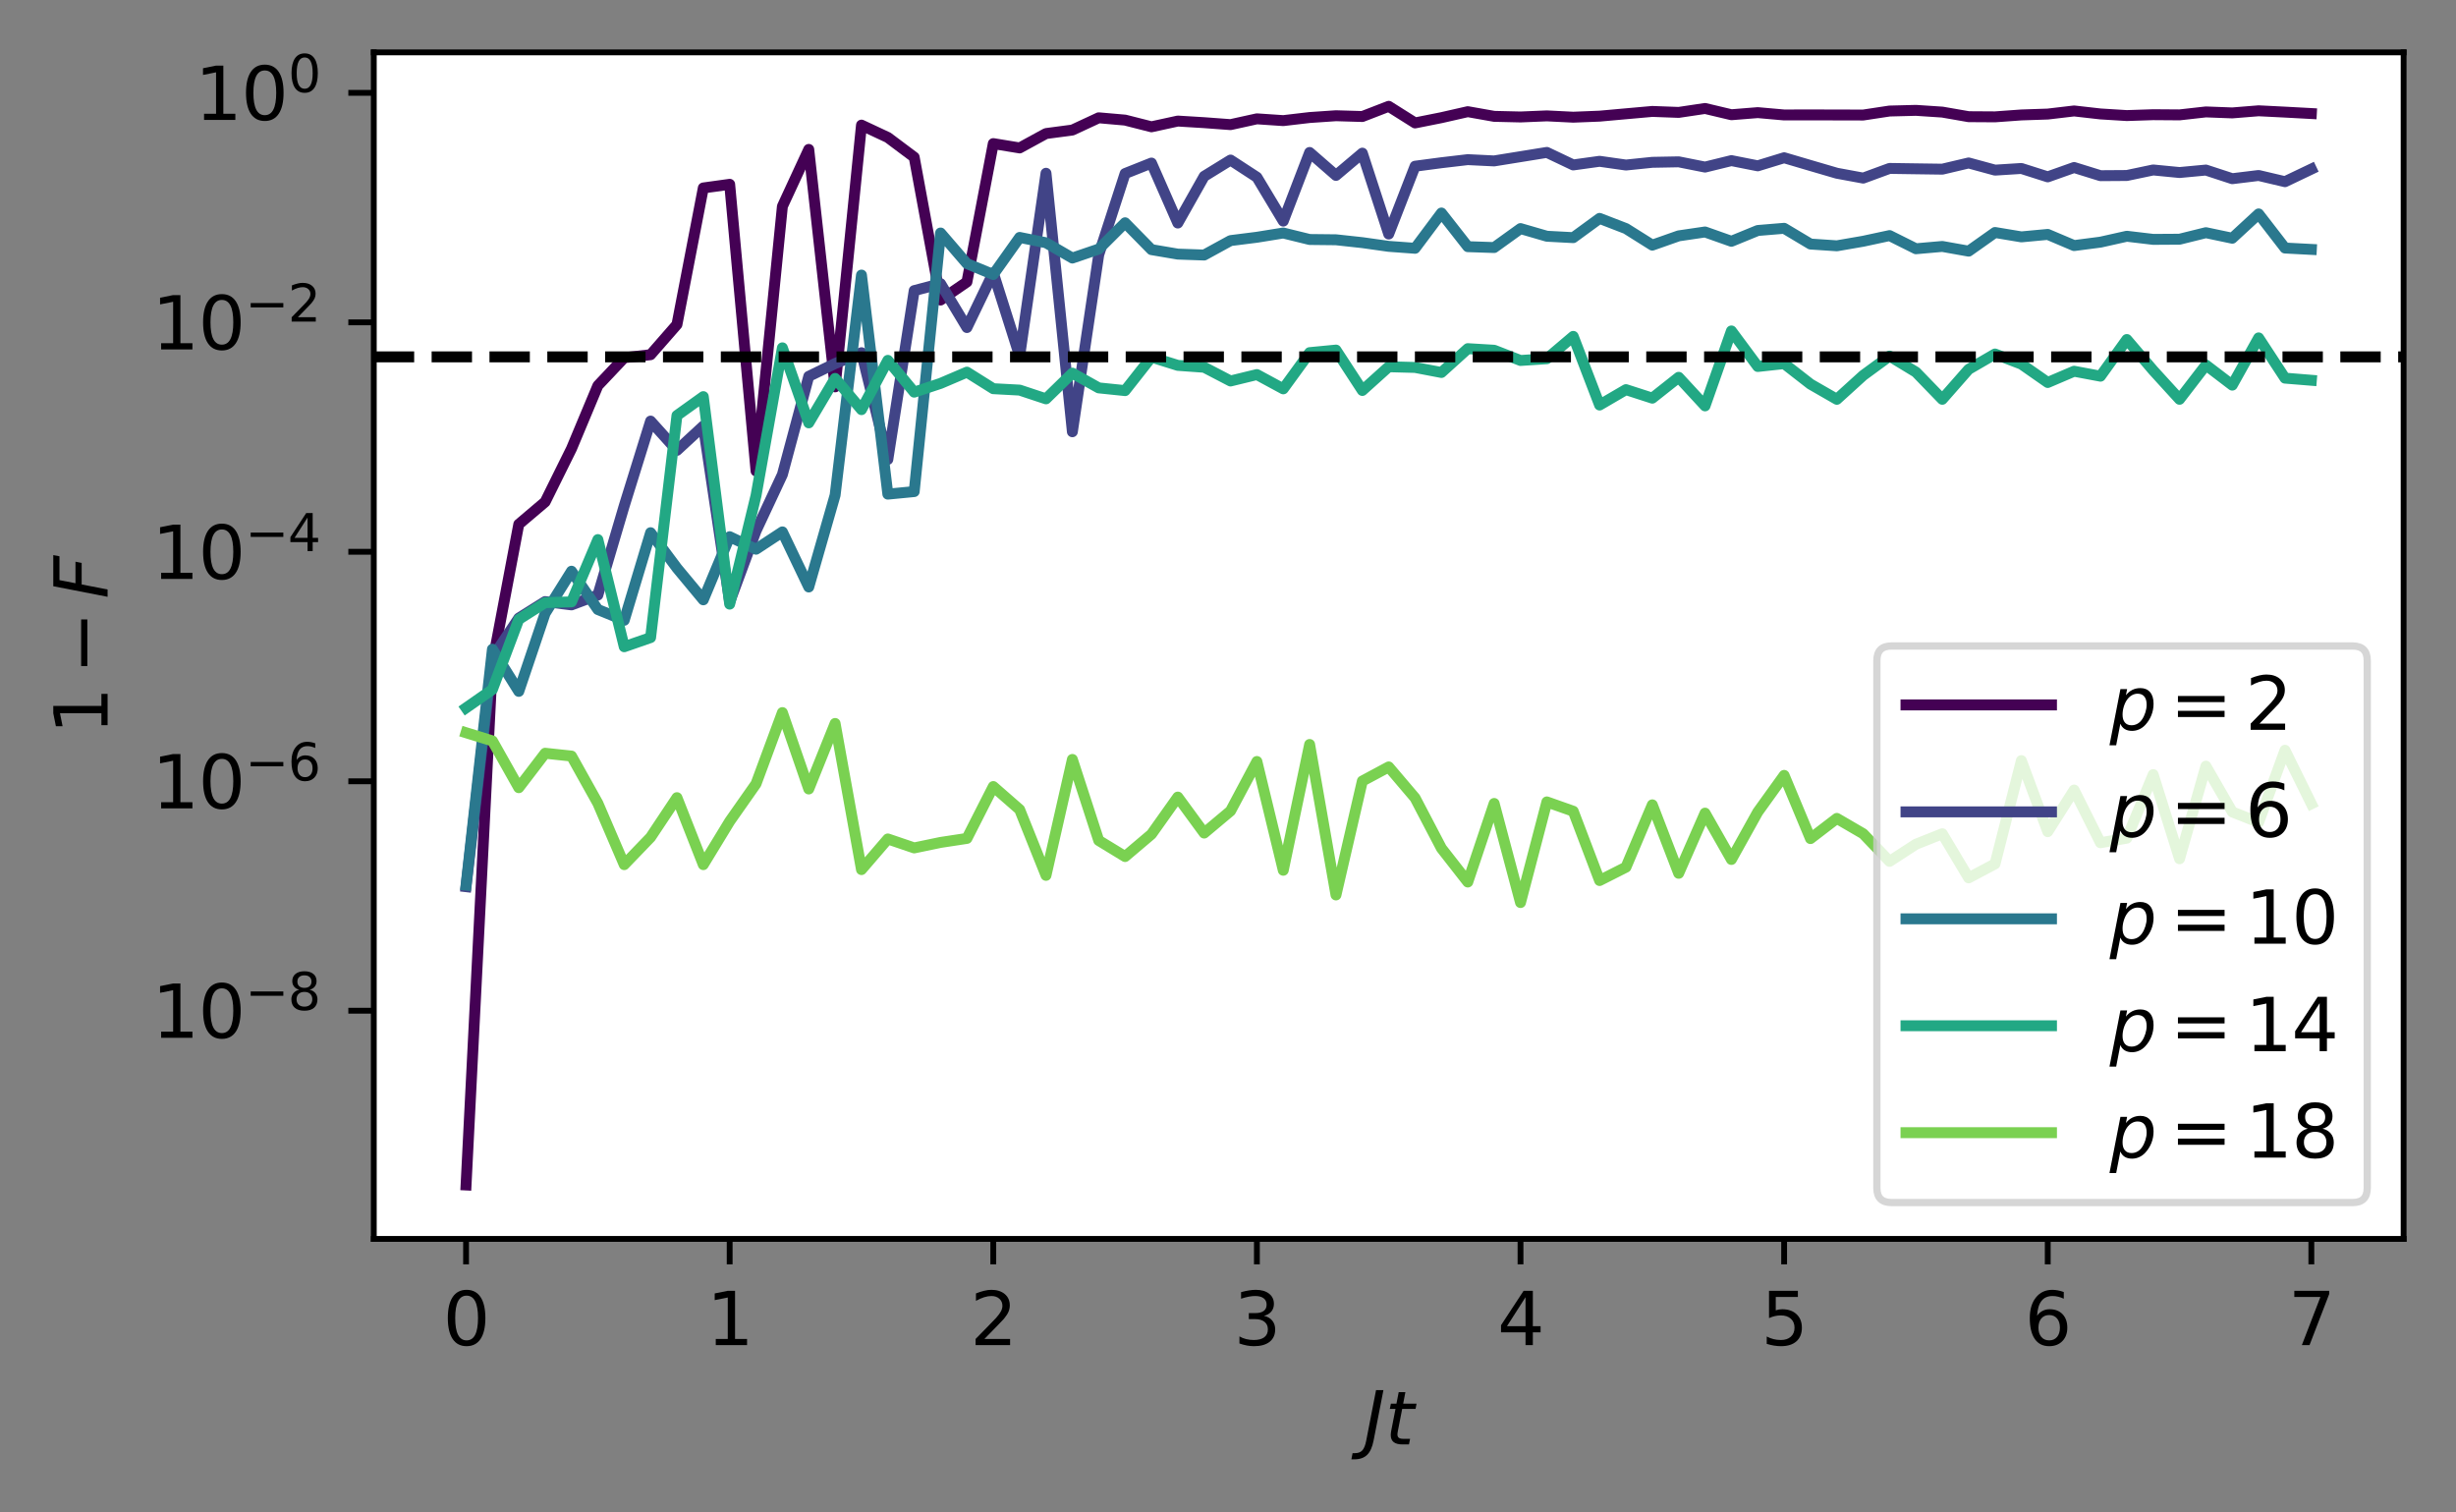 <?xml version="1.0" encoding="utf-8" standalone="no"?>
<!DOCTYPE svg PUBLIC "-//W3C//DTD SVG 1.1//EN"
  "http://www.w3.org/Graphics/SVG/1.1/DTD/svg11.dtd">
<svg height="207.836pt" version="1.1" viewBox="0 0 337.578 207.836" width="337.578pt" xmlns="http://www.w3.org/2000/svg" xmlns:xlink="http://www.w3.org/1999/xlink">
 <rect x="0" y="0" width="337.578" height="207.836" fill="#808080" stroke="none"/>
 <defs>
  <style type="text/css">*{stroke-linecap:butt;stroke-linejoin:round;}</style>
 </defs>
 <g id="figure_1">
  <g id="patch_1">
   <path d="M 0 207.836 
L 337.578 207.836 
L 337.578 0 
L 0 0 
z
" style="fill:none;"/>
  </g>
  <g id="axes_1">
   <g id="patch_2">
    <path d="M 51.378 170.28 
L 330.378 170.28 
L 330.378 7.2 
L 51.378 7.2 
z
" style="fill:#ffffff;"/>
   </g>
   <g id="matplotlib.axis_1">
    <g id="xtick_1">
     <g id="line2d_1">
      <defs>
       <path d="M 0 0 
L 0 3.5 
" id="me3465b8589" style="stroke:#000000;stroke-width:0.8;"/>
      </defs>
      <g>
       <use style="stroke:#000000;stroke-width:0.8;" x="64.06" xlink:href="#me3465b8589" y="170.28"/>
      </g>
     </g>
     <g id="text_1">
      <!-- 0 -->
      <g transform="translate(60.879 184.878)scale(0.1 -0.1)">
       <defs>
        <path d="M 2034 4250 
Q 1547 4250 1301 3770 
Q 1056 3291 1056 2328 
Q 1056 1369 1301 889 
Q 1547 409 2034 409 
Q 2525 409 2770 889 
Q 3016 1369 3016 2328 
Q 3016 3291 2770 3770 
Q 2525 4250 2034 4250 
z
M 2034 4750 
Q 2819 4750 3233 4129 
Q 3647 3509 3647 2328 
Q 3647 1150 3233 529 
Q 2819 -91 2034 -91 
Q 1250 -91 836 529 
Q 422 1150 422 2328 
Q 422 3509 836 4129 
Q 1250 4750 2034 4750 
z
" id="DejaVuSans-30" transform="scale(0.016)"/>
       </defs>
       <use xlink:href="#DejaVuSans-30"/>
      </g>
     </g>
    </g>
    <g id="xtick_2">
     <g id="line2d_2">
      <g>
       <use style="stroke:#000000;stroke-width:0.8;" x="100.294" xlink:href="#me3465b8589" y="170.28"/>
      </g>
     </g>
     <g id="text_2">
      <!-- 1 -->
      <g transform="translate(97.112 184.878)scale(0.1 -0.1)">
       <defs>
        <path d="M 794 531 
L 1825 531 
L 1825 4091 
L 703 3866 
L 703 4441 
L 1819 4666 
L 2450 4666 
L 2450 531 
L 3481 531 
L 3481 0 
L 794 0 
L 794 531 
z
" id="DejaVuSans-31" transform="scale(0.016)"/>
       </defs>
       <use xlink:href="#DejaVuSans-31"/>
      </g>
     </g>
    </g>
    <g id="xtick_3">
     <g id="line2d_3">
      <g>
       <use style="stroke:#000000;stroke-width:0.8;" x="136.527" xlink:href="#me3465b8589" y="170.28"/>
      </g>
     </g>
     <g id="text_3">
      <!-- 2 -->
      <g transform="translate(133.346 184.878)scale(0.1 -0.1)">
       <defs>
        <path d="M 1228 531 
L 3431 531 
L 3431 0 
L 469 0 
L 469 531 
Q 828 903 1448 1529 
Q 2069 2156 2228 2338 
Q 2531 2678 2651 2914 
Q 2772 3150 2772 3378 
Q 2772 3750 2511 3984 
Q 2250 4219 1831 4219 
Q 1534 4219 1204 4116 
Q 875 4013 500 3803 
L 500 4441 
Q 881 4594 1212 4672 
Q 1544 4750 1819 4750 
Q 2544 4750 2975 4387 
Q 3406 4025 3406 3419 
Q 3406 3131 3298 2873 
Q 3191 2616 2906 2266 
Q 2828 2175 2409 1742 
Q 1991 1309 1228 531 
z
" id="DejaVuSans-32" transform="scale(0.016)"/>
       </defs>
       <use xlink:href="#DejaVuSans-32"/>
      </g>
     </g>
    </g>
    <g id="xtick_4">
     <g id="line2d_4">
      <g>
       <use style="stroke:#000000;stroke-width:0.8;" x="172.761" xlink:href="#me3465b8589" y="170.28"/>
      </g>
     </g>
     <g id="text_4">
      <!-- 3 -->
      <g transform="translate(169.58 184.878)scale(0.1 -0.1)">
       <defs>
        <path d="M 2597 2516 
Q 3050 2419 3304 2112 
Q 3559 1806 3559 1356 
Q 3559 666 3084 287 
Q 2609 -91 1734 -91 
Q 1441 -91 1130 -33 
Q 819 25 488 141 
L 488 750 
Q 750 597 1062 519 
Q 1375 441 1716 441 
Q 2309 441 2620 675 
Q 2931 909 2931 1356 
Q 2931 1769 2642 2001 
Q 2353 2234 1838 2234 
L 1294 2234 
L 1294 2753 
L 1863 2753 
Q 2328 2753 2575 2939 
Q 2822 3125 2822 3475 
Q 2822 3834 2567 4026 
Q 2313 4219 1838 4219 
Q 1578 4219 1281 4162 
Q 984 4106 628 3988 
L 628 4550 
Q 988 4650 1302 4700 
Q 1616 4750 1894 4750 
Q 2613 4750 3031 4423 
Q 3450 4097 3450 3541 
Q 3450 3153 3228 2886 
Q 3006 2619 2597 2516 
z
" id="DejaVuSans-33" transform="scale(0.016)"/>
       </defs>
       <use xlink:href="#DejaVuSans-33"/>
      </g>
     </g>
    </g>
    <g id="xtick_5">
     <g id="line2d_5">
      <g>
       <use style="stroke:#000000;stroke-width:0.8;" x="208.995" xlink:href="#me3465b8589" y="170.28"/>
      </g>
     </g>
     <g id="text_5">
      <!-- 4 -->
      <g transform="translate(205.814 184.878)scale(0.1 -0.1)">
       <defs>
        <path d="M 2419 4116 
L 825 1625 
L 2419 1625 
L 2419 4116 
z
M 2253 4666 
L 3047 4666 
L 3047 1625 
L 3713 1625 
L 3713 1100 
L 3047 1100 
L 3047 0 
L 2419 0 
L 2419 1100 
L 313 1100 
L 313 1709 
L 2253 4666 
z
" id="DejaVuSans-34" transform="scale(0.016)"/>
       </defs>
       <use xlink:href="#DejaVuSans-34"/>
      </g>
     </g>
    </g>
    <g id="xtick_6">
     <g id="line2d_6">
      <g>
       <use style="stroke:#000000;stroke-width:0.8;" x="245.229" xlink:href="#me3465b8589" y="170.28"/>
      </g>
     </g>
     <g id="text_6">
      <!-- 5 -->
      <g transform="translate(242.048 184.878)scale(0.1 -0.1)">
       <defs>
        <path d="M 691 4666 
L 3169 4666 
L 3169 4134 
L 1269 4134 
L 1269 2991 
Q 1406 3038 1543 3061 
Q 1681 3084 1819 3084 
Q 2600 3084 3056 2656 
Q 3513 2228 3513 1497 
Q 3513 744 3044 326 
Q 2575 -91 1722 -91 
Q 1428 -91 1123 -41 
Q 819 9 494 109 
L 494 744 
Q 775 591 1075 516 
Q 1375 441 1709 441 
Q 2250 441 2565 725 
Q 2881 1009 2881 1497 
Q 2881 1984 2565 2268 
Q 2250 2553 1709 2553 
Q 1456 2553 1204 2497 
Q 953 2441 691 2322 
L 691 4666 
z
" id="DejaVuSans-35" transform="scale(0.016)"/>
       </defs>
       <use xlink:href="#DejaVuSans-35"/>
      </g>
     </g>
    </g>
    <g id="xtick_7">
     <g id="line2d_7">
      <g>
       <use style="stroke:#000000;stroke-width:0.8;" x="281.463" xlink:href="#me3465b8589" y="170.28"/>
      </g>
     </g>
     <g id="text_7">
      <!-- 6 -->
      <g transform="translate(278.281 184.878)scale(0.1 -0.1)">
       <defs>
        <path d="M 2113 2584 
Q 1688 2584 1439 2293 
Q 1191 2003 1191 1497 
Q 1191 994 1439 701 
Q 1688 409 2113 409 
Q 2538 409 2786 701 
Q 3034 994 3034 1497 
Q 3034 2003 2786 2293 
Q 2538 2584 2113 2584 
z
M 3366 4563 
L 3366 3988 
Q 3128 4100 2886 4159 
Q 2644 4219 2406 4219 
Q 1781 4219 1451 3797 
Q 1122 3375 1075 2522 
Q 1259 2794 1537 2939 
Q 1816 3084 2150 3084 
Q 2853 3084 3261 2657 
Q 3669 2231 3669 1497 
Q 3669 778 3244 343 
Q 2819 -91 2113 -91 
Q 1303 -91 875 529 
Q 447 1150 447 2328 
Q 447 3434 972 4092 
Q 1497 4750 2381 4750 
Q 2619 4750 2861 4703 
Q 3103 4656 3366 4563 
z
" id="DejaVuSans-36" transform="scale(0.016)"/>
       </defs>
       <use xlink:href="#DejaVuSans-36"/>
      </g>
     </g>
    </g>
    <g id="xtick_8">
     <g id="line2d_8">
      <g>
       <use style="stroke:#000000;stroke-width:0.8;" x="317.696" xlink:href="#me3465b8589" y="170.28"/>
      </g>
     </g>
     <g id="text_8">
      <!-- 7 -->
      <g transform="translate(314.515 184.878)scale(0.1 -0.1)">
       <defs>
        <path d="M 525 4666 
L 3525 4666 
L 3525 4397 
L 1831 0 
L 1172 0 
L 2766 4134 
L 525 4134 
L 525 4666 
z
" id="DejaVuSans-37" transform="scale(0.016)"/>
       </defs>
       <use xlink:href="#DejaVuSans-37"/>
      </g>
     </g>
    </g>
    <g id="text_9">
     <!-- $Jt$ -->
     <g transform="translate(187.428 198.536)scale(0.1 -0.1)">
      <defs>
       <path d="M 1069 4666 
L 1703 4666 
L 856 325 
Q 691 -522 298 -901 
Q -94 -1281 -800 -1281 
L -1050 -1281 
L -947 -750 
L -750 -750 
Q -328 -750 -109 -509 
Q 109 -269 225 325 
L 1069 4666 
z
" id="DejaVuSans-Oblique-4a" transform="scale(0.016)"/>
       <path d="M 2706 3500 
L 2619 3053 
L 1472 3053 
L 1100 1153 
Q 1081 1047 1072 975 
Q 1063 903 1063 863 
Q 1063 663 1183 572 
Q 1303 481 1569 481 
L 2150 481 
L 2053 0 
L 1503 0 
Q 991 0 739 200 
Q 488 400 488 806 
Q 488 878 497 964 
Q 506 1050 525 1153 
L 897 3053 
L 409 3053 
L 500 3500 
L 978 3500 
L 1172 4494 
L 1747 4494 
L 1556 3500 
L 2706 3500 
z
" id="DejaVuSans-Oblique-74" transform="scale(0.016)"/>
      </defs>
      <use transform="translate(0 0.094)" xlink:href="#DejaVuSans-Oblique-4a"/>
      <use transform="translate(29.492 0.094)" xlink:href="#DejaVuSans-Oblique-74"/>
     </g>
    </g>
   </g>
   <g id="matplotlib.axis_2">
    <g id="ytick_1">
     <g id="line2d_9">
      <defs>
       <path d="M 0 0 
L -3.5 0 
" id="m1d08173c29" style="stroke:#000000;stroke-width:0.8;"/>
      </defs>
      <g>
       <use style="stroke:#000000;stroke-width:0.8;" x="51.378" xlink:href="#m1d08173c29" y="138.919"/>
      </g>
     </g>
     <g id="text_10">
      <!-- $\mathdefault{10^{-8}}$ -->
      <g transform="translate(20.878 142.718)scale(0.1 -0.1)">
       <defs>
        <path d="M 678 2272 
L 4684 2272 
L 4684 1741 
L 678 1741 
L 678 2272 
z
" id="DejaVuSans-2212" transform="scale(0.016)"/>
        <path d="M 2034 2216 
Q 1584 2216 1326 1975 
Q 1069 1734 1069 1313 
Q 1069 891 1326 650 
Q 1584 409 2034 409 
Q 2484 409 2743 651 
Q 3003 894 3003 1313 
Q 3003 1734 2745 1975 
Q 2488 2216 2034 2216 
z
M 1403 2484 
Q 997 2584 770 2862 
Q 544 3141 544 3541 
Q 544 4100 942 4425 
Q 1341 4750 2034 4750 
Q 2731 4750 3128 4425 
Q 3525 4100 3525 3541 
Q 3525 3141 3298 2862 
Q 3072 2584 2669 2484 
Q 3125 2378 3379 2068 
Q 3634 1759 3634 1313 
Q 3634 634 3220 271 
Q 2806 -91 2034 -91 
Q 1263 -91 848 271 
Q 434 634 434 1313 
Q 434 1759 690 2068 
Q 947 2378 1403 2484 
z
M 1172 3481 
Q 1172 3119 1398 2916 
Q 1625 2713 2034 2713 
Q 2441 2713 2670 2916 
Q 2900 3119 2900 3481 
Q 2900 3844 2670 4047 
Q 2441 4250 2034 4250 
Q 1625 4250 1398 4047 
Q 1172 3844 1172 3481 
z
" id="DejaVuSans-38" transform="scale(0.016)"/>
       </defs>
       <use transform="translate(0 0.766)" xlink:href="#DejaVuSans-31"/>
       <use transform="translate(63.623 0.766)" xlink:href="#DejaVuSans-30"/>
       <use transform="translate(128.203 39.047)scale(0.7)" xlink:href="#DejaVuSans-2212"/>
       <use transform="translate(186.855 39.047)scale(0.7)" xlink:href="#DejaVuSans-38"/>
      </g>
     </g>
    </g>
    <g id="ytick_2">
     <g id="line2d_10">
      <g>
       <use style="stroke:#000000;stroke-width:0.8;" x="51.378" xlink:href="#m1d08173c29" y="107.38"/>
      </g>
     </g>
     <g id="text_11">
      <!-- $\mathdefault{10^{-6}}$ -->
      <g transform="translate(20.878 111.179)scale(0.1 -0.1)">
       <use transform="translate(0 0.766)" xlink:href="#DejaVuSans-31"/>
       <use transform="translate(63.623 0.766)" xlink:href="#DejaVuSans-30"/>
       <use transform="translate(128.203 39.047)scale(0.7)" xlink:href="#DejaVuSans-2212"/>
       <use transform="translate(186.855 39.047)scale(0.7)" xlink:href="#DejaVuSans-36"/>
      </g>
     </g>
    </g>
    <g id="ytick_3">
     <g id="line2d_11">
      <g>
       <use style="stroke:#000000;stroke-width:0.8;" x="51.378" xlink:href="#m1d08173c29" y="75.841"/>
      </g>
     </g>
     <g id="text_12">
      <!-- $\mathdefault{10^{-4}}$ -->
      <g transform="translate(20.878 79.64)scale(0.1 -0.1)">
       <use transform="translate(0 0.684)" xlink:href="#DejaVuSans-31"/>
       <use transform="translate(63.623 0.684)" xlink:href="#DejaVuSans-30"/>
       <use transform="translate(128.203 38.966)scale(0.7)" xlink:href="#DejaVuSans-2212"/>
       <use transform="translate(186.855 38.966)scale(0.7)" xlink:href="#DejaVuSans-34"/>
      </g>
     </g>
    </g>
    <g id="ytick_4">
     <g id="line2d_12">
      <g>
       <use style="stroke:#000000;stroke-width:0.8;" x="51.378" xlink:href="#m1d08173c29" y="44.302"/>
      </g>
     </g>
     <g id="text_13">
      <!-- $\mathdefault{10^{-2}}$ -->
      <g transform="translate(20.878 48.101)scale(0.1 -0.1)">
       <use transform="translate(0 0.766)" xlink:href="#DejaVuSans-31"/>
       <use transform="translate(63.623 0.766)" xlink:href="#DejaVuSans-30"/>
       <use transform="translate(128.203 39.047)scale(0.7)" xlink:href="#DejaVuSans-2212"/>
       <use transform="translate(186.855 39.047)scale(0.7)" xlink:href="#DejaVuSans-32"/>
      </g>
     </g>
    </g>
    <g id="ytick_5">
     <g id="line2d_13">
      <g>
       <use style="stroke:#000000;stroke-width:0.8;" x="51.378" xlink:href="#m1d08173c29" y="12.763"/>
      </g>
     </g>
     <g id="text_14">
      <!-- $\mathdefault{10^{0}}$ -->
      <g transform="translate(26.778 16.562)scale(0.1 -0.1)">
       <use transform="translate(0 0.766)" xlink:href="#DejaVuSans-31"/>
       <use transform="translate(63.623 0.766)" xlink:href="#DejaVuSans-30"/>
       <use transform="translate(128.203 39.047)scale(0.7)" xlink:href="#DejaVuSans-30"/>
      </g>
     </g>
    </g>
    <g id="text_15">
     <!-- $1-F$ -->
     <g transform="translate(14.798 100.94)rotate(-90)scale(0.1 -0.1)">
      <defs>
       <path d="M 1081 4666 
L 3756 4666 
L 3653 4134 
L 1606 4134 
L 1338 2759 
L 3188 2759 
L 3084 2228 
L 1234 2228 
L 800 0 
L 172 0 
L 1081 4666 
z
" id="DejaVuSans-Oblique-46" transform="scale(0.016)"/>
      </defs>
      <use transform="translate(0 0.094)" xlink:href="#DejaVuSans-31"/>
      <use transform="translate(83.105 0.094)" xlink:href="#DejaVuSans-2212"/>
      <use transform="translate(186.377 0.094)" xlink:href="#DejaVuSans-Oblique-46"/>
     </g>
    </g>
   </g>
   <g id="line2d_14">
    <path clip-path="url(#p1b93fd8c23)" d="M 64.06 162.867 
L 67.683 91.169 
L 71.307 72.054 
L 74.93 68.983 
L 78.553 61.666 
L 82.177 53.002 
L 85.8 49.165 
L 89.424 48.751 
L 93.047 44.605 
L 96.67 25.832 
L 100.294 25.331 
L 103.917 64.733 
L 107.54 28.365 
L 111.164 20.536 
L 114.787 53.169 
L 118.411 17.197 
L 122.034 18.894 
L 125.657 21.607 
L 129.281 41.238 
L 132.904 38.752 
L 136.527 19.737 
L 140.151 20.332 
L 143.774 18.355 
L 147.398 17.875 
L 151.021 16.19 
L 154.644 16.507 
L 158.268 17.427 
L 161.891 16.639 
L 165.514 16.86 
L 169.138 17.129 
L 172.761 16.332 
L 176.385 16.577 
L 180.008 16.153 
L 183.631 15.906 
L 187.255 16.014 
L 190.878 14.613 
L 194.502 16.896 
L 198.125 16.172 
L 201.748 15.348 
L 205.372 15.991 
L 208.995 16.076 
L 212.618 15.926 
L 216.242 16.107 
L 219.865 15.964 
L 223.489 15.638 
L 227.112 15.315 
L 230.735 15.449 
L 234.359 14.909 
L 237.982 15.769 
L 241.605 15.479 
L 245.229 15.8 
L 248.852 15.792 
L 252.476 15.802 
L 256.099 15.81 
L 259.722 15.26 
L 263.346 15.167 
L 266.969 15.407 
L 270.592 16.037 
L 274.216 16.06 
L 277.839 15.798 
L 281.463 15.677 
L 285.086 15.249 
L 288.709 15.66 
L 292.333 15.884 
L 295.956 15.763 
L 299.579 15.789 
L 303.203 15.382 
L 306.826 15.519 
L 310.45 15.227 
L 314.073 15.409 
L 317.696 15.605 
" style="fill:none;stroke:#440154;stroke-linecap:square;stroke-width:1.5;"/>
   </g>
   <g id="line2d_15">
    <path clip-path="url(#p1b93fd8c23)" d="M 64.06 121.866 
L 67.683 90.367 
L 71.307 84.954 
L 74.93 82.683 
L 78.553 83.137 
L 82.177 81.785 
L 85.8 69.524 
L 89.424 57.875 
L 93.047 61.899 
L 96.67 58.554 
L 100.294 82.742 
L 103.917 72.968 
L 107.54 65.225 
L 111.164 51.724 
L 114.787 49.965 
L 118.411 48.478 
L 122.034 63.143 
L 125.657 39.942 
L 129.281 38.989 
L 132.904 45.018 
L 136.527 37.496 
L 140.151 48.942 
L 143.774 23.814 
L 147.398 59.342 
L 151.021 35.018 
L 154.644 23.853 
L 158.268 22.411 
L 161.891 30.654 
L 165.514 24.231 
L 169.138 21.998 
L 172.761 24.359 
L 176.385 30.389 
L 180.008 20.955 
L 183.631 24.109 
L 187.255 21.05 
L 190.878 32.165 
L 194.502 22.845 
L 198.125 22.366 
L 201.748 21.941 
L 205.372 22.117 
L 208.995 21.533 
L 212.618 20.948 
L 216.242 22.67 
L 219.865 22.169 
L 223.489 22.683 
L 227.112 22.309 
L 230.735 22.242 
L 234.359 22.964 
L 237.982 22.075 
L 241.605 22.792 
L 245.229 21.681 
L 248.852 22.749 
L 252.476 23.809 
L 256.099 24.478 
L 259.722 23.148 
L 263.346 23.201 
L 266.969 23.251 
L 270.592 22.397 
L 274.216 23.383 
L 277.839 23.154 
L 281.463 24.307 
L 285.086 23.022 
L 288.709 24.146 
L 292.333 24.121 
L 295.956 23.36 
L 299.579 23.712 
L 303.203 23.373 
L 306.826 24.56 
L 310.45 24.118 
L 314.073 24.971 
L 317.696 23.24 
" style="fill:none;stroke:#414487;stroke-linecap:square;stroke-width:1.5;"/>
   </g>
   <g id="line2d_16">
    <path clip-path="url(#p1b93fd8c23)" d="M 64.06 121.65 
L 67.683 89.23 
L 71.307 95.023 
L 74.93 84.294 
L 78.553 78.51 
L 82.177 83.774 
L 85.8 85.253 
L 89.424 73.217 
L 93.047 78.08 
L 96.67 82.44 
L 100.294 73.767 
L 103.917 75.485 
L 107.54 73.104 
L 111.164 80.677 
L 114.787 68.057 
L 118.411 37.806 
L 122.034 67.915 
L 125.657 67.564 
L 129.281 32.025 
L 132.904 36.232 
L 136.527 37.73 
L 140.151 32.632 
L 143.774 33.364 
L 147.398 35.466 
L 151.021 34.233 
L 154.644 30.62 
L 158.268 34.31 
L 161.891 34.925 
L 165.514 35.051 
L 169.138 33.067 
L 172.761 32.61 
L 176.385 32.025 
L 180.008 32.916 
L 183.631 32.955 
L 187.255 33.349 
L 190.878 33.859 
L 194.502 34.125 
L 198.125 29.278 
L 201.748 33.902 
L 205.372 34.023 
L 208.995 31.417 
L 212.618 32.469 
L 216.242 32.662 
L 219.865 30.017 
L 223.489 31.416 
L 227.112 33.692 
L 230.735 32.417 
L 234.359 31.883 
L 237.982 33.164 
L 241.605 31.679 
L 245.229 31.379 
L 248.852 33.543 
L 252.476 33.784 
L 256.099 33.157 
L 259.722 32.379 
L 263.346 34.189 
L 266.969 33.871 
L 270.592 34.518 
L 274.216 31.954 
L 277.839 32.556 
L 281.463 32.218 
L 285.086 33.752 
L 288.709 33.281 
L 292.333 32.47 
L 295.956 32.9 
L 299.579 32.878 
L 303.203 31.981 
L 306.826 32.743 
L 310.45 29.402 
L 314.073 34.09 
L 317.696 34.28 
" style="fill:none;stroke:#2a788e;stroke-linecap:square;stroke-width:1.5;"/>
   </g>
   <g id="line2d_17">
    <path clip-path="url(#p1b93fd8c23)" d="M 64.06 97.292 
L 67.683 94.769 
L 71.307 85.128 
L 74.93 82.827 
L 78.553 82.722 
L 82.177 74.163 
L 85.8 88.891 
L 89.424 87.63 
L 93.047 57.108 
L 96.67 54.513 
L 100.294 83.032 
L 103.917 68.107 
L 107.54 47.807 
L 111.164 58.122 
L 114.787 52.01 
L 118.411 56.301 
L 122.034 49.528 
L 125.657 53.899 
L 129.281 52.695 
L 132.904 51.148 
L 136.527 53.422 
L 140.151 53.617 
L 143.774 54.818 
L 147.398 51.287 
L 151.021 53.312 
L 154.644 53.686 
L 158.268 49.084 
L 161.891 50.218 
L 165.514 50.478 
L 169.138 52.364 
L 172.761 51.481 
L 176.385 53.443 
L 180.008 48.466 
L 183.631 48.116 
L 187.255 53.667 
L 190.878 50.406 
L 194.502 50.502 
L 198.125 51.194 
L 201.748 47.92 
L 205.372 48.137 
L 208.995 49.545 
L 212.618 49.302 
L 216.242 46.232 
L 219.865 55.667 
L 223.489 53.552 
L 227.112 54.723 
L 230.735 51.858 
L 234.359 55.783 
L 237.982 45.487 
L 241.605 50.371 
L 245.229 49.976 
L 248.852 52.797 
L 252.476 54.882 
L 256.099 51.594 
L 259.722 48.94 
L 263.346 51.141 
L 266.969 54.879 
L 270.592 50.756 
L 274.216 48.654 
L 277.839 50.042 
L 281.463 52.571 
L 285.086 51.024 
L 288.709 51.704 
L 292.333 46.664 
L 295.956 50.908 
L 299.579 54.879 
L 303.203 50.169 
L 306.826 52.933 
L 310.45 46.441 
L 314.073 51.973 
L 317.696 52.266 
" style="fill:none;stroke:#22a884;stroke-linecap:square;stroke-width:1.5;"/>
   </g>
   <g id="line2d_18">
    <path clip-path="url(#p1b93fd8c23)" d="M 64.06 100.708 
L 67.683 101.828 
L 71.307 108.263 
L 74.93 103.527 
L 78.553 103.915 
L 82.177 110.409 
L 85.8 118.839 
L 89.424 115.076 
L 93.047 109.632 
L 96.67 118.838 
L 100.294 112.891 
L 103.917 107.728 
L 107.54 97.94 
L 111.164 108.438 
L 114.787 99.435 
L 118.411 119.519 
L 122.034 115.308 
L 125.657 116.54 
L 129.281 115.786 
L 132.904 115.234 
L 136.527 108.105 
L 140.151 111.271 
L 143.774 120.311 
L 147.398 104.379 
L 151.021 115.517 
L 154.644 117.725 
L 158.268 114.656 
L 161.891 109.552 
L 165.514 114.498 
L 169.138 111.461 
L 172.761 104.662 
L 176.385 119.611 
L 180.008 102.322 
L 183.631 123.004 
L 187.255 107.35 
L 190.878 105.407 
L 194.502 109.669 
L 198.125 116.589 
L 201.748 121.227 
L 205.372 110.43 
L 208.995 124.049 
L 212.618 110.216 
L 216.242 111.497 
L 219.865 121.021 
L 223.489 119.187 
L 227.112 110.621 
L 230.735 120.029 
L 234.359 111.759 
L 237.982 118.126 
L 241.605 111.607 
L 245.229 106.571 
L 248.852 115.258 
L 252.476 112.483 
L 256.099 114.592 
L 259.722 118.388 
L 263.346 116.035 
L 266.969 114.593 
L 270.592 120.657 
L 274.216 118.736 
L 277.839 104.541 
L 281.463 114.308 
L 285.086 108.585 
L 288.709 115.827 
L 292.333 115.201 
L 295.956 106.463 
L 299.579 118.028 
L 303.203 105.3 
L 306.826 111.595 
L 310.45 113.025 
L 314.073 103.116 
L 317.696 110.474 
" style="fill:none;stroke:#7ad151;stroke-linecap:square;stroke-width:1.5;"/>
   </g>
   <g id="line2d_19">
    <path clip-path="url(#p1b93fd8c23)" d="M 51.378 49.049 
L 330.378 49.049 
" style="fill:none;stroke:#000000;stroke-dasharray:5.55,2.4;stroke-dashoffset:0;stroke-width:1.5;"/>
   </g>
   <g id="patch_3">
    <path d="M 51.378 170.28 
L 51.378 7.2 
" style="fill:none;stroke:#000000;stroke-linecap:square;stroke-linejoin:miter;stroke-width:0.8;"/>
   </g>
   <g id="patch_4">
    <path d="M 330.378 170.28 
L 330.378 7.2 
" style="fill:none;stroke:#000000;stroke-linecap:square;stroke-linejoin:miter;stroke-width:0.8;"/>
   </g>
   <g id="patch_5">
    <path d="M 51.378 170.28 
L 330.378 170.28 
" style="fill:none;stroke:#000000;stroke-linecap:square;stroke-linejoin:miter;stroke-width:0.8;"/>
   </g>
   <g id="patch_6">
    <path d="M 51.378 7.2 
L 330.378 7.2 
" style="fill:none;stroke:#000000;stroke-linecap:square;stroke-linejoin:miter;stroke-width:0.8;"/>
   </g>
   <g id="legend_1">
    <g id="patch_7">
     <path d="M 259.978 165.28 
L 323.378 165.28 
Q 325.378 165.28 325.378 163.28 
L 325.378 90.788 
Q 325.378 88.788 323.378 88.788 
L 259.978 88.788 
Q 257.978 88.788 257.978 90.788 
L 257.978 163.28 
Q 257.978 165.28 259.978 165.28 
z
" style="fill:#ffffff;opacity:0.8;stroke:#cccccc;stroke-linejoin:miter;"/>
    </g>
    <g id="line2d_20">
     <path d="M 261.978 96.886 
L 281.978 96.886 
" style="fill:none;stroke:#440154;stroke-linecap:square;stroke-width:1.5;"/>
    </g>
    <g id="line2d_21"/>
    <g id="text_16">
     <!-- $p=2$ -->
     <g transform="translate(289.978 100.386)scale(0.1 -0.1)">
      <defs>
       <path d="M 3175 2156 
Q 3175 2616 2975 2859 
Q 2775 3103 2400 3103 
Q 2144 3103 1911 2972 
Q 1678 2841 1497 2591 
Q 1319 2344 1212 1994 
Q 1106 1644 1106 1300 
Q 1106 863 1306 627 
Q 1506 391 1875 391 
Q 2147 391 2380 519 
Q 2613 647 2778 891 
Q 2956 1147 3065 1494 
Q 3175 1841 3175 2156 
z
M 1394 2969 
Q 1625 3272 1939 3428 
Q 2253 3584 2638 3584 
Q 3175 3584 3472 3232 
Q 3769 2881 3769 2247 
Q 3769 1728 3584 1258 
Q 3400 788 3053 416 
Q 2822 169 2531 39 
Q 2241 -91 1919 -91 
Q 1547 -91 1294 64 
Q 1041 219 916 525 
L 556 -1331 
L -19 -1331 
L 922 3500 
L 1497 3500 
L 1394 2969 
z
" id="DejaVuSans-Oblique-70" transform="scale(0.016)"/>
       <path d="M 678 2906 
L 4684 2906 
L 4684 2381 
L 678 2381 
L 678 2906 
z
M 678 1631 
L 4684 1631 
L 4684 1100 
L 678 1100 
L 678 1631 
z
" id="DejaVuSans-3d" transform="scale(0.016)"/>
      </defs>
      <use transform="translate(0 0.781)" xlink:href="#DejaVuSans-Oblique-70"/>
      <use transform="translate(82.959 0.781)" xlink:href="#DejaVuSans-3d"/>
      <use transform="translate(186.23 0.781)" xlink:href="#DejaVuSans-32"/>
     </g>
    </g>
    <g id="line2d_22">
     <path d="M 261.978 111.585 
L 281.978 111.585 
" style="fill:none;stroke:#414487;stroke-linecap:square;stroke-width:1.5;"/>
    </g>
    <g id="line2d_23"/>
    <g id="text_17">
     <!-- $p=6$ -->
     <g transform="translate(289.978 115.085)scale(0.1 -0.1)">
      <use transform="translate(0 0.781)" xlink:href="#DejaVuSans-Oblique-70"/>
      <use transform="translate(82.959 0.781)" xlink:href="#DejaVuSans-3d"/>
      <use transform="translate(186.23 0.781)" xlink:href="#DejaVuSans-36"/>
     </g>
    </g>
    <g id="line2d_24">
     <path d="M 261.978 126.283 
L 281.978 126.283 
" style="fill:none;stroke:#2a788e;stroke-linecap:square;stroke-width:1.5;"/>
    </g>
    <g id="line2d_25"/>
    <g id="text_18">
     <!-- $p=10$ -->
     <g transform="translate(289.978 129.783)scale(0.1 -0.1)">
      <use transform="translate(0 0.781)" xlink:href="#DejaVuSans-Oblique-70"/>
      <use transform="translate(82.959 0.781)" xlink:href="#DejaVuSans-3d"/>
      <use transform="translate(186.23 0.781)" xlink:href="#DejaVuSans-31"/>
      <use transform="translate(249.854 0.781)" xlink:href="#DejaVuSans-30"/>
     </g>
    </g>
    <g id="line2d_26">
     <path d="M 261.978 140.982 
L 281.978 140.982 
" style="fill:none;stroke:#22a884;stroke-linecap:square;stroke-width:1.5;"/>
    </g>
    <g id="line2d_27"/>
    <g id="text_19">
     <!-- $p=14$ -->
     <g transform="translate(289.978 144.482)scale(0.1 -0.1)">
      <use transform="translate(0 0.094)" xlink:href="#DejaVuSans-Oblique-70"/>
      <use transform="translate(82.959 0.094)" xlink:href="#DejaVuSans-3d"/>
      <use transform="translate(186.23 0.094)" xlink:href="#DejaVuSans-31"/>
      <use transform="translate(249.854 0.094)" xlink:href="#DejaVuSans-34"/>
     </g>
    </g>
    <g id="line2d_28">
     <path d="M 261.978 155.68 
L 281.978 155.68 
" style="fill:none;stroke:#7ad151;stroke-linecap:square;stroke-width:1.5;"/>
    </g>
    <g id="line2d_29"/>
    <g id="text_20">
     <!-- $p=18$ -->
     <g transform="translate(289.978 159.18)scale(0.1 -0.1)">
      <use transform="translate(0 0.781)" xlink:href="#DejaVuSans-Oblique-70"/>
      <use transform="translate(82.959 0.781)" xlink:href="#DejaVuSans-3d"/>
      <use transform="translate(186.23 0.781)" xlink:href="#DejaVuSans-31"/>
      <use transform="translate(249.854 0.781)" xlink:href="#DejaVuSans-38"/>
     </g>
    </g>
   </g>
  </g>
 </g>
 <defs>
  <clipPath id="p1b93fd8c23">
   <rect height="163.08" width="279" x="51.378" y="7.2"/>
  </clipPath>
 </defs>
</svg>
